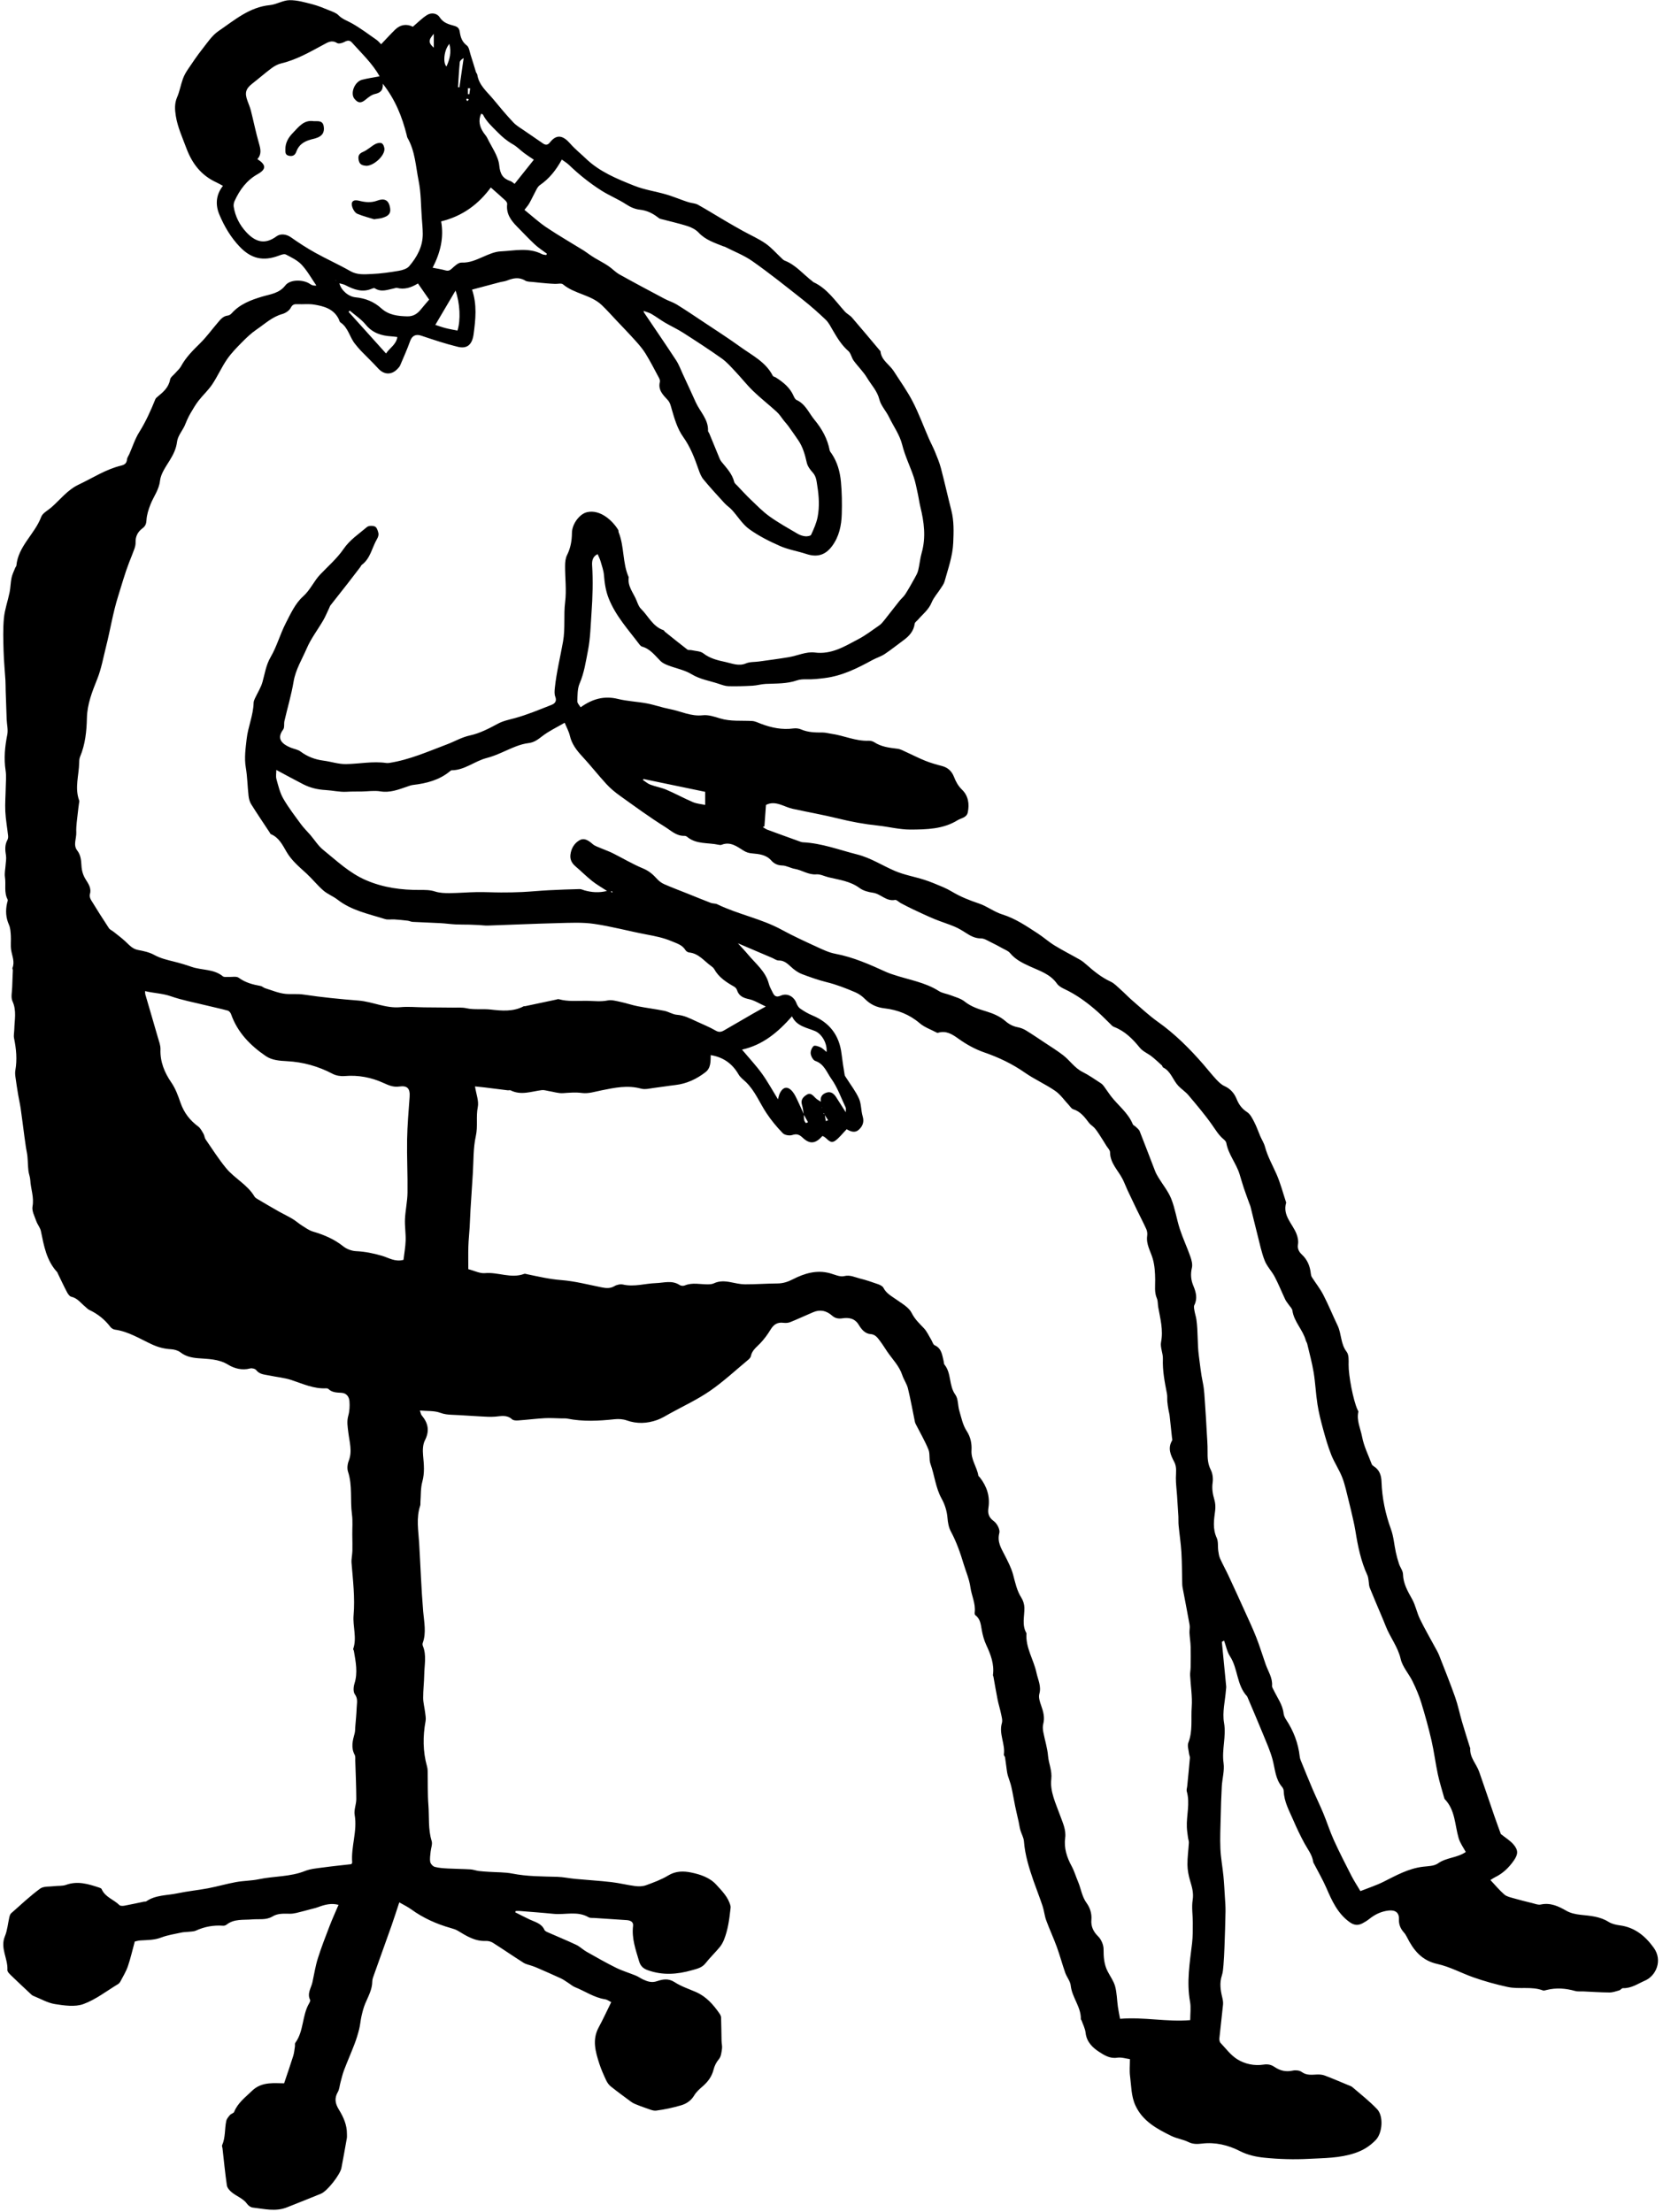 <?xml version="1.0" encoding="UTF-8"?>
<!DOCTYPE svg PUBLIC '-//W3C//DTD SVG 1.0//EN'
          'http://www.w3.org/TR/2001/REC-SVG-20010904/DTD/svg10.dtd'>
<svg height="1501.5" preserveAspectRatio="xMidYMid meet" version="1.0" viewBox="-2.2 -0.1 1128.7 1501.5" width="1128.7" xmlns="http://www.w3.org/2000/svg" xmlns:xlink="http://www.w3.org/1999/xlink" zoomAndPan="magnify"
><g id="change1_1"
  ><path d="m347.465,1298.059c3.305,1.654,6.577,3.377,9.922,4.942,3.738,1.749,8.015,2.625,9.933,7.03.329.756,1.469,1.273,2.342,1.66,6.405,2.835,12.899,5.475,19.228,8.467,2.483,1.174,4.511,3.274,6.923,4.638,6.635,3.753,13.264,7.539,20.091,10.919,4.318,2.138,9.009,3.512,13.483,5.35,1.669.686,3.157,1.801,4.798,2.569,3.039,1.424,5.914,2.431,9.577,1.186,3.784-1.287,7.721-2.054,11.88.662,4.397,2.872,9.572,4.566,14.446,6.688,7.008,3.051,11.804,8.507,16.023,14.59.552.796,1.069,1.81,1.101,2.741.186,5.288.196,10.581.32,15.872.042,1.785.548,3.612.295,5.339-.353,2.402-.597,5.249-2.022,6.96-1.908,2.29-3.044,4.578-3.757,7.405-1.13,4.482-3.788,8.07-7.309,11.114-2.137,1.848-4.368,3.833-5.783,6.215-2.145,3.612-5.351,5.666-9.003,6.732-5.458,1.594-11.078,2.805-16.712,3.544-2.265.297-4.785-.974-7.125-1.727-2.492-.802-4.923-1.801-7.351-2.787-.914-.371-1.811-.857-2.602-1.444-4.661-3.457-9.359-6.871-13.883-10.501-1.333-1.069-2.404-2.671-3.135-4.242-1.687-3.624-3.335-7.3-4.56-11.097-2.623-8.131-5.004-16.29-.46-24.664,2.983-5.499,5.584-11.205,8.516-17.143-1.022-.493-2.566-1.71-4.259-1.975-7.421-1.161-13.509-5.509-20.283-8.193-1.638-.649-3.026-1.92-4.545-2.88-1.683-1.064-3.298-2.284-5.092-3.115-5.428-2.514-10.924-4.881-16.403-7.282-1.039-.455-2.122-.814-3.191-1.198-1.921-.691-4.053-1.041-5.735-2.106-7-4.434-13.821-9.152-20.819-13.588-1.329-.842-3.185-1.29-4.766-1.22-7.339.324-13.115-3.354-19.003-6.914-1.394-.843-3.035-1.346-4.622-1.793-9.737-2.748-18.832-6.795-27.059-12.771-2.371-1.722-5.072-2.99-8.062-4.72-1.921,5.784-3.522,10.869-5.295,15.892-3.931,11.139-7.959,22.243-11.913,33.374-.499,1.406-1.106,2.885-1.117,4.334-.042,5.586-2.754,10.24-4.814,15.16-1.134,2.71-1.855,5.619-2.516,8.494-.663,2.883-.842,5.88-1.557,8.746-.845,3.39-1.871,6.756-3.115,10.02-2.287,5.997-4.881,11.877-7.164,17.875-1.051,2.762-1.688,5.685-2.475,8.545-.571,2.075-.664,4.409-1.702,6.203-2.493,4.31-1.89,7.874.685,12.062,3.036,4.938,5.507,10.349,5.442,16.448-.011.991.11,2.006-.059,2.969-1.185,6.729-2.397,13.453-3.669,20.166-.86,4.54-9.567,15.692-13.871,17.487-7.639,3.184-15.372,6.142-23.047,9.24-7.758,3.13-15.565,1.042-23.333.163-1.323-.15-2.888-1.254-3.686-2.381-2.733-3.858-7.244-5.212-10.636-8.071-1.394-1.175-2.938-2.922-3.18-4.587-1.219-8.399-2.029-16.857-2.988-25.294-.075-.663-.48-1.447-.251-1.96,2.351-5.282,1.653-11.057,2.825-16.508.318-1.478,1.514-2.853,2.555-4.062.74-.859,2.417-1.15,2.782-2.055,2.481-6.149,7.572-9.888,12.112-14.29,3.428-3.325,7.264-4.627,11.581-5.067,3.43-.35,6.924-.07,10.235-.07,2.227-6.647,4.305-12.599,6.188-18.612.64-2.044.809-4.24,1.148-6.373.131-.823-.175-1.894.244-2.466,5.868-7.993,4.522-18.497,9.388-26.826.409-.7.948-1.805.677-2.346-2.213-4.414.72-8.07,1.58-12.018,1.166-5.353,1.988-10.815,3.62-16.023,2.332-7.44,5.173-14.727,7.97-22.013,1.841-4.797,3.987-9.477,6.108-14.471-4.903-1.331-9.412-.129-13.908,1.561-1.677.63-3.454.999-5.192,1.46-3.163.839-6.317,1.715-9.502,2.462-1.435.336-2.935.568-4.403.554-4.009-.038-8.105-.384-11.693,1.79-4.462,2.705-9.289,1.647-14.036,2.062-5.811.508-12.097-.53-17.249,3.55-.599.474-1.552.788-2.308.733-6.416-.469-12.499.591-18.386,3.264-1.699.772-3.805.668-5.731.915-1.327.17-2.696.113-3.992.402-4.666,1.039-9.488,1.714-13.91,3.412-4.692,1.802-9.423,1.695-14.21,1.998-1.471.093-2.919.568-3.767.743-1.628,5.963-2.861,11.494-4.69,16.82-1.221,3.556-3.257,6.838-5.006,10.202-.375.722-.971,1.457-1.656,1.871-7.764,4.689-15.134,10.499-23.506,13.552-5.715,2.084-12.953,1.006-19.302.014-5.006-.781-9.699-3.581-14.524-5.503-.463-.185-.94-.428-1.299-.764-4.58-4.282-9.183-8.541-13.676-12.913-1.168-1.137-2.88-2.702-2.799-3.972.491-7.704-5.056-14.835-1.687-22.885,1.681-4.017,2.001-8.597,3.016-12.904.225-.953.544-2.097,1.223-2.697,6.462-5.703,12.751-11.66,19.678-16.744,2.361-1.732,6.381-1.252,9.656-1.675,2.636-.341,5.487.013,7.906-.867,7.864-2.862,15.153-.604,22.49,1.831.615.204,1.465.517,1.674,1.007,2.354,5.507,8.251,7.082,12.109,10.915.66.656,2.388.552,3.539.342,4.4-.804,8.764-1.8,13.145-2.709.489-.102,1.119.063,1.48-.188,6.389-4.451,14.076-3.949,21.204-5.468,6.856-1.461,13.883-2.106,20.775-3.419,6.371-1.214,12.625-3.051,19.004-4.213,5.085-.926,10.363-.858,15.409-1.923,10.387-2.192,21.235-1.55,31.349-5.589,3.805-1.52,8.136-1.834,12.268-2.402,6.435-.886,12.905-1.519,19.199-2.241.299-.536.618-.835.596-1.107-.883-10.837,3.6-21.363,1.677-32.341-.597-3.406,1.11-7.149,1.1-10.737-.022-8.676-.426-17.352-.698-26.027-.042-1.337.206-2.889-.375-3.967-2.656-4.926-1.422-9.719-.045-14.611.4-1.42.309-2.981.426-4.479.337-4.308.803-8.612.951-12.927.104-3.045,1.032-6.032-1.231-9.129-1.197-1.638-.977-4.993-.271-7.216,2.389-7.517.866-14.825-.384-22.195-.082-.485-.593-1.033-.466-1.399,2.653-7.593-.398-15.235.255-22.859,1.015-11.848-.418-23.631-1.381-35.426-.223-2.731.508-5.526.577-8.298.091-3.644-.036-7.293-.071-10.94-.044-4.643.386-9.35-.235-13.915-1.303-9.584.457-19.416-2.666-28.876-.719-2.178-.388-5.128.475-7.324,2.569-6.538.498-12.912-.264-19.268-.461-3.844-1.135-7.429-.042-11.346.881-3.159,1.074-6.659.802-9.945-.241-2.915-1.909-5.446-5.39-5.649-3.181-.185-6.372-.164-8.894-2.606-.32-.31-.937-.478-1.401-.452-8.45.476-15.894-3.04-23.638-5.608-4.858-1.611-10.106-2.026-15.151-3.107-3.132-.671-6.504-.632-8.833-3.671-.704-.918-2.884-1.426-4.112-1.096-5.433,1.458-10.738.005-14.917-2.55-6.631-4.054-13.703-3.8-20.765-4.427-4.254-.378-8.1-1.252-11.613-3.963-1.688-1.303-4.196-1.982-6.382-2.111-4.542-.267-8.566-1.268-12.847-3.234-8.208-3.767-16.008-8.817-25.271-10.075-1.118-.152-2.41-1.009-3.109-1.928-3.816-5.022-8.577-8.777-14.265-11.454-1.018-.479-1.814-1.43-2.713-2.161-3.029-2.463-5.298-5.88-9.552-6.81-1.166-.255-2.251-1.943-2.919-3.213-2.169-4.123-4.128-8.356-6.165-12.547-.147-.302-.209-.675-.425-.909-7.282-7.872-9.012-17.9-11.054-27.869-.485-2.366-2.32-4.423-3.132-6.761-1.136-3.275-3.128-6.909-2.558-9.982,1.162-6.26-1.209-11.908-1.516-17.853-.11-2.137-1.021-4.223-1.258-6.367-.36-3.254-.376-6.545-.682-9.807-.184-1.958-.669-3.886-.969-5.836-.378-2.454-.723-4.913-1.051-7.374-.856-6.425-1.641-12.86-2.562-19.276-.445-3.097-1.181-6.151-1.696-9.24-.677-4.063-1.32-8.133-1.865-12.215-.195-1.463-.295-3.01-.044-4.45,1.28-7.341.6-14.555-.885-21.79-.391-1.905.113-3.987.158-5.988.143-6.364,1.704-12.669-1.21-19.051-1.243-2.723-.281-6.483-.205-9.769.088-3.786.319-7.568.448-11.353.016-.483-.446-1.07-.293-1.449,1.721-4.254-.222-8.167-.868-12.246-.507-3.201-.007-6.549-.227-9.813-.167-2.478-.286-5.14-1.268-7.345-2.159-4.848-2.398-9.683-1.265-14.729.183-.815.656-1.856.342-2.447-2.561-4.825-1.012-10.113-1.785-15.134-.413-2.681.268-5.528.436-8.301.128-2.121.595-4.303.259-6.351-.607-3.69-.914-7.203.98-10.645.439-.798.547-1.919.446-2.851-.596-5.481-1.607-10.936-1.88-16.429-.271-5.44.198-10.915.28-16.375.058-3.807.481-7.687-.085-11.409-1.254-8.246-.489-16.246,1.132-24.357.664-3.323-.279-6.956-.417-10.452-.256-6.475-.466-12.952-.676-19.429-.075-2.318-.017-4.643-.157-6.957-.399-6.644-1.076-13.278-1.255-19.927-.201-7.456-.482-14.971.222-22.37.562-5.905,2.668-11.651,3.86-17.514.663-3.259.641-6.659,1.335-9.908.506-2.37,1.663-4.602,2.558-6.886.182-.464.667-.864.709-1.321,1.223-13.24,12.48-21.402,16.858-33.105.975-2.607,4.44-4.304,6.807-6.366,6.091-5.305,10.992-11.931,18.618-15.531,9.492-4.48,18.358-10.36,28.707-12.875,2.454-.596,3.832-1.519,4.073-4.174.113-1.243,1.021-2.411,1.555-3.618,2.223-5.022,3.903-10.382,6.786-14.99,4.444-7.103,7.821-14.623,10.921-22.334.288-.717,1.042-1.293,1.678-1.815,3.779-3.103,7.362-6.2,8.324-11.504.298-1.645,2.325-2.983,3.574-4.449,1.284-1.509,2.904-2.832,3.822-4.535,3.296-6.116,8.11-10.85,12.993-15.662,4.254-4.192,7.796-9.104,11.699-13.658,1.945-2.27,3.706-4.777,7.115-5.153.904-.1,1.92-.775,2.553-1.482,5.583-6.238,12.881-9.005,20.704-11.362,5.493-1.655,11.591-2.145,15.772-7.627,3.261-4.275,12.576-4.022,16.887-.847,1.071.789,2.459,1.148,4.162.957-3.271-4.744-6.088-9.91-9.966-14.091-2.823-3.043-6.933-5.004-10.717-6.972-1.14-.593-3.203.159-4.682.72-10.784,4.093-18.93,2.08-26.654-5.999-6.116-6.398-10.479-13.87-13.832-21.842-2.75-6.538-2.411-13.371,2.442-19.502-1.773-.944-3.058-1.713-4.41-2.335-10.337-4.753-16.525-12.73-20.49-23.418-2.663-7.177-5.881-14.117-7.094-21.722-.675-4.234-.963-8.424.879-12.67,1.714-3.95,2.443-8.316,3.892-12.397.799-2.251,2.005-4.415,3.345-6.405,3.173-4.714,6.356-9.443,9.873-13.899,3.408-4.318,6.595-9.249,11.009-12.248,10.783-7.327,20.878-16.232,34.85-17.593,4.518-.44,8.879-3.293,13.335-3.353,5.167-.07,10.423,1.471,15.521,2.781,3.988,1.025,7.83,2.675,11.665,4.223,2.124.857,4.537,1.657,6.048,3.226,2.564,2.663,5.838,3.667,8.867,5.362,5.891,3.295,11.332,7.405,16.888,11.28,1.3.907,2.317,2.221,3.164,3.054,3.421-3.58,6.375-6.833,9.506-9.906,3.659-3.591,7.928-4.025,12.042-2.002,3.358-2.827,6.237-5.809,9.645-7.95,3.004-1.888,6.85-1.18,8.582,1.561,2.326,3.682,6.031,4.755,9.565,5.696,2.615.696,3.667,1.717,4.039,4.156.546,3.588,1.492,6.795,4.789,9.253,1.551,1.157,1.847,4.087,2.556,6.264,1.276,3.917,2.419,7.878,3.659,11.807.198.628.806,1.158.902,1.782,1.116,7.275,6.729,11.617,10.985,16.81,4.351,5.307,8.766,10.581,13.47,15.571,2.145,2.276,5.015,3.887,7.62,5.708,4.11,2.873,8.303,5.628,12.401,8.517,1.853,1.307,3.354,1.212,4.767-.58,4.728-5.994,9.017-4.777,13.98.929,3.123,3.591,6.931,6.581,10.371,9.903,9.368,9.045,21.205,13.845,32.951,18.528,6.848,2.73,14.344,3.803,21.482,5.853,4.14,1.189,8.145,2.844,12.216,4.275,1.242.436,2.487.873,3.755,1.221,1.91.525,4.057.588,5.726,1.522,6.226,3.481,12.283,7.263,18.433,10.88,4.025,2.367,8.079,4.687,12.162,6.952,5.108,2.834,10.538,5.189,15.308,8.501,4.048,2.811,7.35,6.696,10.999,10.087.611.568,1.235,1.24,1.983,1.527,7.569,2.9,12.548,9.253,18.752,13.966.267.203.475.512.768.647,9.312,4.302,14.778,12.689,21.321,19.949,1.424,1.58,3.517,2.565,4.903,4.168,6.318,7.31,12.493,14.742,18.718,22.133.216.257.569.514.597.797.599,6.076,6.096,8.849,8.98,13.374,4.365,6.85,9.161,13.484,12.872,20.676,4.167,8.075,7.307,16.678,10.945,25.029,1.317,3.023,2.908,5.931,4.151,8.983,1.489,3.653,3.035,7.326,4.036,11.127,2.508,9.524,4.645,19.145,7.082,28.689,1.853,7.255,1.61,14.469,1.292,21.92-.395,9.277-3.501,17.663-5.878,26.33-.467,1.702-1.651,3.235-2.632,4.763-2.057,3.205-4.758,6.127-6.172,9.583-2.007,4.906-6.039,7.895-9.259,11.661-.758.887-2.079,1.685-2.21,2.651-.685,5.047-3.648,8.399-7.551,11.231-4.282,3.107-8.385,6.478-12.791,9.393-2.57,1.7-5.653,2.601-8.382,4.089-10.214,5.571-20.459,10.739-32.338,12.223-4.152.519-8.189.98-12.356.86-2.153-.062-4.459.02-6.459.716-6.962,2.421-14.163,2.072-21.33,2.408-2.956.139-5.874,1.058-8.831,1.219-5.431.297-10.882.474-16.315.334-2.268-.059-4.558-.921-6.759-1.654-6.139-2.044-12.545-2.971-18.341-6.489-4.747-2.882-10.58-3.947-15.868-5.982-1.848-.711-3.828-1.59-5.193-2.949-3.812-3.795-7.006-8.284-12.583-9.823-.594-.164-1.173-.715-1.562-1.234-7.583-10.1-16.253-19.452-21.026-31.464-2.035-5.121-2.796-10.366-3.228-15.799-.255-3.208-1.412-6.36-2.319-9.492-.46-1.59-1.264-3.08-1.974-4.76-3.183,1.439-3.935,4.36-3.745,7.398.68,10.829.362,21.638-.403,32.436-.61,8.618-.775,17.356-2.437,25.784-1.464,7.426-2.548,15.024-5.635,22.182-1.556,3.608-1.418,8.041-1.545,12.117-.042,1.354,1.478,2.757,2.225,4.036,7.971-5.691,15.967-7.974,25.337-5.661,6.401,1.58,13.125,1.802,19.629,3.03,5.215.985,10.267,2.832,15.481,3.824,7.459,1.419,14.388,5.135,22.45,4.226,3.762-.424,7.871.941,11.635,2.103,7.201,2.223,14.551,1.384,21.848,1.788,2.025.112,4.026,1.134,5.984,1.881,7.139,2.724,14.414,4.223,22.118,3.169,1.653-.226,3.58-.005,5.102.653,4.747,2.051,9.677,2.144,14.695,2.118,1.934-.01,3.866.576,5.806.842,8.547,1.172,16.569,5.123,25.424,4.75,1.261-.053,2.748.32,3.798,1.005,4.828,3.152,10.272,3.761,15.789,4.428,2.029.245,3.975,1.383,5.898,2.248,4.348,1.956,8.584,4.182,13.007,5.943,3.648,1.453,7.461,2.541,11.27,3.524,4.081,1.054,6.673,3.614,8.141,7.376,1.278,3.275,2.798,6.125,5.474,8.718,4.228,4.098,5.102,9.69,3.878,15.43-.765,3.587-4.475,3.767-6.913,5.28-9.806,6.083-21.02,6.294-31.964,6.343-7.45.033-14.891-1.959-22.368-2.743-8.975-.942-17.781-2.561-26.55-4.734-10.333-2.561-20.85-4.371-31.25-6.678-2.753-.611-5.349-1.903-8.046-2.792-3.241-1.068-6.501-1.557-9.869.227-.355,4.85-.711,9.709-1.067,14.568-.376.144-.752.288-1.127.432,1.066.622,2.069,1.415,3.209,1.838,7.037,2.613,14.102,5.149,21.164,7.693.93.335,1.887.776,2.848.821,12.773.6,24.621,5.164,36.836,8.25,9.269,2.342,17.048,7.522,25.594,11.181,6.404,2.742,13.459,3.929,20.139,6.074,4.228,1.358,8.328,3.134,12.429,4.857,2.152.904,4.252,1.982,6.256,3.181,5.773,3.453,11.919,5.89,18.309,8.029,5.465,1.829,10.269,5.683,15.756,7.382,8.972,2.778,16.466,7.962,24.136,12.94,3.904,2.534,7.401,5.709,11.363,8.135,5.619,3.441,11.524,6.413,17.248,9.686,1.539.88,2.951,2.034,4.282,3.219,5.076,4.52,10.287,8.761,16.553,11.667,2.465,1.143,4.485,3.325,6.573,5.185,2.862,2.55,5.505,5.351,8.405,7.854,5.65,4.876,11.128,10.023,17.193,14.33,11.52,8.181,21.363,18.045,30.587,28.617,2.938,3.367,5.68,6.913,8.719,10.184,1.687,1.816,3.577,3.731,5.773,4.723,4.147,1.876,6.707,4.932,8.329,8.952,1.477,3.659,3.607,6.502,7.07,8.75,2.162,1.403,3.537,4.276,4.813,6.725,1.594,3.059,2.691,6.374,4.064,9.552,1.049,2.428,2.555,4.718,3.229,7.237,1.76,6.584,5.111,12.432,7.819,18.589,2.668,6.067,4.331,12.576,6.433,18.892.053.159.154.347.113.485-2.565,8.677,4.265,14.186,6.994,21.093.88,2.227,1.436,4.938,1.031,7.231-.534,3.019.874,5.216,2.519,6.74,3.939,3.651,5.667,8.046,6.21,13.163.086.81.305,1.692.735,2.366,2.567,4.016,5.579,7.792,7.751,12.005,3.499,6.784,6.38,13.883,9.677,20.774,2.721,5.687,1.976,12.436,6.132,17.827,1.588,2.059,1.381,5.796,1.34,8.759-.098,7.171,3.042,23.981,6.064,30.597.208.456.62.98.532,1.385-1.3,5.993,1.511,11.461,2.572,17.055,1.204,6.346,4.229,12.351,6.524,18.48.214.571.803,1.098,1.348,1.432,3.988,2.451,5.154,6.245,5.304,10.625.381,11.096,2.638,21.772,6.443,32.241,1.789,4.923,2.14,10.359,3.264,15.537.584,2.692,1.317,5.365,2.195,7.976.786,2.338,2.603,4.558,2.667,6.866.179,6.472,3.208,11.602,6.208,17.002,2.321,4.177,3.195,9.134,5.294,13.463,3.195,6.59,6.901,12.933,10.373,19.39.916,1.704,1.926,3.381,2.627,5.174,3.695,9.45,7.49,18.869,10.873,28.432,1.924,5.439,3.055,11.154,4.675,16.707,1.671,5.729,3.502,11.411,5.266,17.112.099.319.346.636.325.941-.426,6.277,4.205,10.618,6.091,15.999,3.497,9.975,6.839,20.004,10.289,29.996,1.512,4.377,3.13,8.717,4.388,12.205,3.25,2.622,6.405,4.482,8.632,7.125,3.311,3.93,3.12,6.665.108,10.965-3.315,4.733-7.379,8.683-12.672,11.226-.883.424-1.686,1.017-3.146,1.912,3.277,3.475,6.117,6.944,9.459,9.834,1.639,1.418,4.162,1.919,6.365,2.557,4.151,1.201,8.351,2.239,12.551,3.263,1.899.463,3.982,1.36,5.748.978,6.631-1.435,11.981,1.117,17.49,4.267,2.772,1.585,6.229,2.33,9.46,2.679,6.605.713,13.151,1.093,19.064,4.788,2.192,1.37,5.003,2.052,7.617,2.391,10.184,1.322,17.265,7.181,23.041,15.124,6.337,8.715,1.568,19.144-5.825,22.363-4.844,2.11-9.325,5.356-15.022,5.152-.814-.029-1.598,1.245-2.514,1.51-2.188.632-4.448,1.442-6.675,1.429-5.951-.033-11.9-.462-17.85-.731-1.791-.081-3.679.19-5.357-.284-6.461-1.824-12.91-2.332-19.47-.671-.805.204-1.777.542-2.468.281-7.759-2.934-15.971-.603-23.992-2.355-7.975-1.742-15.74-3.883-23.371-6.591-8.119-2.881-15.878-7.164-24.199-8.99-10.843-2.379-16.341-9.513-20.808-18.442-.521-1.041-1.166-2.062-1.939-2.926-2.337-2.613-3.55-5.446-3.392-9.119.193-4.479-2.586-6.277-6.927-5.804-5.057.552-9.28,2.595-13.167,5.699-1.431,1.143-3.019,2.131-4.645,2.98-3.052,1.593-5.697,1.382-8.757-.826-8.163-5.89-11.966-14.466-15.779-23.235-2.365-5.44-5.376-10.598-8.092-15.886-.306-.596-.747-1.186-.836-1.82-.674-4.789-3.681-8.425-5.896-12.485-2.78-5.093-5.271-10.363-7.57-15.693-2.757-6.392-6.293-12.556-6.525-19.812-.03-.943-.473-2.052-1.09-2.769-4.651-5.395-4.765-12.266-6.494-18.67-1.602-5.932-4.168-11.619-6.501-17.336-3.438-8.426-7.044-16.782-10.581-25.167-.065-.154-.134-.319-.245-.438-7.121-7.634-6.075-18.742-11.567-27.151-1.993-3.051-2.673-6.958-4.008-10.627-1.006.601-1.514.782-1.501.914.955,10.031,1.96,20.057,2.925,30.087.078.812-.089,1.648-.151,2.472-.555,7.443-2.56,15.141-1.308,22.267,1.637,9.313-1.626,18.172-.31,27.349.735,5.131-.906,10.573-1.207,15.889-.394,6.97-.583,13.954-.748,20.935-.168,7.127-.51,14.271-.197,21.382.271,6.158,1.438,12.272,2.051,18.421.455,4.573.685,9.169.962,13.758.21,3.464.52,6.936.463,10.4-.135,8.192-.43,16.382-.724,24.57-.144,4.004-.351,8.009-.678,12.002-.19,2.323-.37,4.722-1.089,6.911-1.652,5.031-.935,9.9.266,14.838.382,1.574.693,3.264.538,4.852-.745,7.608-1.703,15.194-2.468,22.8-.106,1.055.087,2.51.747,3.211,3.655,3.887,6.992,8.407,11.405,11.158,5.19,3.235,11.581,4.577,17.778,3.618,3.018-.467,5.237.071,7.483,1.589,3.796,2.564,7.757,3.487,12.361,2.479,1.891-.414,4.548-.192,6.014.886,3.391,2.492,6.909,1.903,10.567,1.762,1.717-.066,3.573.095,5.161.696,5.274,1.996,10.459,4.229,15.668,6.394,1.081.449,2.295.797,3.151,1.536,5.658,4.884,11.605,9.512,16.727,14.916,4.457,4.702,3.62,16.178-.932,20.903-3.926,4.075-8.327,6.93-14.071,8.865-10.353,3.488-20.889,3.379-31.37,3.937-10.069.537-20.271.24-30.302-.788-5.579-.572-11.178-1.772-16.636-4.561-7.748-3.959-16.479-6.105-25.553-5.011-3.106.374-6.092.508-9.2-1.036-3.67-1.823-7.975-2.365-11.654-4.174-9.773-4.806-19.371-9.965-24.3-20.577-2.964-6.381-2.799-13.341-3.691-20.084-.466-3.521-.082-7.154-.082-11.456-2.647-.341-5.784-1.415-8.686-.968-4.876.751-8.711-1.696-12.108-3.885-4.514-2.908-8.611-6.809-9.281-13.025-.309-2.866-1.778-5.608-2.74-8.4-.106-.307-.5-.573-.493-.851.198-8.333-6.013-14.724-6.867-22.828-.314-2.984-2.687-5.696-3.729-8.669-2.039-5.818-3.622-11.799-5.73-17.589-2.211-6.072-4.965-11.946-7.186-18.015-1.137-3.107-1.412-6.522-2.455-9.673-1.882-5.684-4.113-11.251-6.081-16.908-3.065-8.813-5.853-17.678-6.574-27.095-.195-2.544-1.691-4.968-2.415-7.497-.54-1.884-.766-3.856-1.188-5.777-.775-3.529-1.645-7.038-2.374-10.575-.9-4.367-1.591-8.78-2.579-13.126-.581-2.557-1.595-5.013-2.348-7.534-.316-1.058-.51-2.16-.667-3.255-.439-3.071-.794-6.155-1.266-9.221-.098-.633-.885-1.26-.803-1.807,1.086-7.23-3.515-14.073-1.327-21.447.556-1.874-.149-4.205-.569-6.266-.658-3.233-1.691-6.39-2.34-9.625-1.045-5.214-1.904-10.465-2.853-15.698-.059-.324-.35-.648-.31-.941,1.027-7.439-1.541-14.012-4.586-20.582-1.443-3.114-2.368-6.552-2.985-9.943-.693-3.811-.902-7.654-4.429-10.218-.39-.283-.448-1.274-.375-1.904.693-5.951-2.109-11.285-2.883-16.823-.802-5.736-3.017-10.598-4.605-15.882-2.29-7.621-4.867-15.014-8.618-22.023-1.586-2.963-2.105-6.109-2.391-9.567-.36-4.367-1.782-8.961-3.924-12.8-4.15-7.438-4.785-15.86-7.604-23.645-1.091-3.013-.181-6.778-1.368-9.723-2.286-5.669-5.422-10.994-8.192-16.468-.375-.74-.816-1.489-.982-2.285-1.577-7.576-2.904-15.211-4.735-22.723-.768-3.149-2.828-5.961-3.854-9.073-2.063-6.259-6.694-10.789-10.265-16.034-1.59-2.336-3.049-4.769-4.754-7.016-1.686-2.221-3.159-4.575-6.593-4.829-3.84-.284-6.22-3.42-7.973-6.33-2.731-4.532-7.064-4.983-11.091-4.35-2.937.462-5.113-.216-6.845-1.736-3.962-3.476-8.13-4.455-12.942-2.419-5.204,2.203-10.323,4.612-15.562,6.726-1.395.563-3.131.658-4.647.468-4.039-.506-6.566,1.032-8.803,4.741-1.966,3.259-4.299,6.376-6.907,9.145-2.516,2.67-5.612,4.754-6.37,8.727-.168.882-.971,1.781-1.711,2.396-8.612,7.156-16.854,14.859-26.034,21.199-8.471,5.85-17.952,10.244-27.012,15.235-2.922,1.61-5.794,3.442-8.911,4.543-6.776,2.393-13.631,2.741-20.62.265-2.544-.901-5.56-1.076-8.275-.784-10.68,1.148-21.312,1.706-31.943-.403-1.287-.255-2.653-.129-3.982-.156-3.835-.076-7.683-.373-11.502-.156-5.969.339-11.913,1.096-17.879,1.52-1.407.1-3.311.079-4.208-.74-3.519-3.213-7.408-2.169-11.424-1.823-3.426.294-6.913-.005-10.366-.179-6.309-.318-12.609-.828-18.919-1.075-2.804-.109-5.315-.35-8.13-1.391-4.002-1.48-8.708-1.057-13.745-1.503.575,1.576.681,2.606,1.233,3.263,4.369,5.203,5.513,10.48,2.196,16.948-1.485,2.897-1.557,6.868-1.247,10.258.551,6.017,1.153,11.821-.524,17.872-1.209,4.36-.918,9.136-1.286,13.727-.067.833.096,1.732-.16,2.495-2.818,8.408-1.216,16.915-.708,25.412.927,15.507,1.44,31.046,2.748,46.518.607,7.178,2.229,14.222-.311,21.311-.207.578-.157,1.39.081,1.966,2.642,6.403,1.03,13.01.928,19.527-.082,5.273-.752,10.543-.718,15.811.022,3.279.928,6.546,1.325,9.831.236,1.953.65,4.005.305,5.889-1.886,10.317-1.875,20.531.959,30.686.264.947.434,1.95.454,2.931.165,7.829-.081,15.687.517,23.48.621,8.089-.278,16.304,2.208,24.292.67,2.153-.497,4.855-.716,7.314-.205,2.302-.663,4.691-.249,6.899.245,1.306,1.784,3.007,3.06,3.351,2.856.769,5.902.936,8.885,1.102,5.112.284,10.239.293,15.349.601,1.919.116,3.792.857,5.713,1.108,2.302.3,4.632.394,6.951.555,5.28.367,10.667.18,15.817,1.196,10.067,1.986,20.199,1.907,30.353,2.194,4.121.116,8.213,1.027,12.334,1.413,8.163.765,16.358,1.243,24.5,2.177,5.405.62,10.721,2.004,16.122,2.689,2.405.305,5.114.256,7.349-.555,5.19-1.884,10.477-3.832,15.162-6.68,5.093-3.097,10.41-3.003,15.534-1.954,6.216,1.273,12.656,3.442,16.997,8.237,3.828,4.227,8.167,8.463,9.651,14.392.19.76.039,1.626-.05,2.433-.773,6.981-1.713,13.94-4.337,20.514-.733,1.837-1.741,3.661-3.004,5.172-3.103,3.716-6.608,7.104-9.607,10.897-2.411,3.049-5.762,3.694-9.1,4.652-10.038,2.88-19.994,3.627-30.1-.03-3.243-1.174-4.913-2.928-5.846-6.102-2.304-7.841-5.117-15.531-4.071-23.976.341-2.751-1.9-3.715-4.284-3.886-7.314-.522-14.634-.963-21.95-1.457-1.337-.09-2.908.13-3.963-.489-7.594-4.453-15.852-1.517-23.757-2.317-7.805-.79-15.633-1.346-23.453-1.978-.76-.062-1.535.058-2.302.094-.096.281-.191.563-.287.844ZM225.758,190.288c.02-.096.04-.193.06-.289-.066.064-.132.128-.199.192l.972,1.365c.514.196,1.027.393,1.541.589,1.047,4.668,6.06,9.117,10.947,9.583,6.648.634,12.516,2.948,17.512,7.493,4.992,4.542,11.15,5.291,17.619,5.436,4.207.094,6.917-1.8,9.324-4.808,1.818-2.272,3.755-4.448,5.55-6.56-2.515-3.614-4.96-7.128-7.621-10.953-4.591,2.813-9.209,4.344-14.344,2.966-.433-.116-.975.176-1.467.273-4.495.886-8.976,2.977-13.51.015-.401-.262-1.291-.001-1.853.245-6.535,2.871-12.347.608-18.119-2.379-1.268-.656-2.768-.865-4.161-1.28-.483-.185-.965-.37-1.448-.555-.268-.444-.535-.889-.803-1.333Zm329.659,561.244c.066.146.107.315.21.428.045.05.216-.014.329-.026-.222-.088-.444-.176-.666-.264-.114-1.241-.227-2.483-.341-3.724-.701-3.443,1.057-5.518,4.076-6.397,2.796-.814,4.78.851,6.24,3.105,2.002,3.09,3.957,6.209,6.57,10.317,0-1.911.212-2.642-.032-3.157-3.144-6.616-5.596-13.743-9.799-19.613-3.039-4.245-4.827-10.065-10.838-12.078-1.483-.497-2.891-3.091-3.132-4.882-.226-1.685.699-4.064,1.961-5.207.748-.677,3.254.171,4.738.843,1.419.643,2.539,1.946,4.067,3.183.563-5.94-3.28-12.302-7.792-14.209-5.723-2.418-12.442-3.18-15.679-10.003-9.558,10.843-19.736,19.425-33.93,22.589,4.98,5.929,9.559,10.805,13.452,16.179,3.84,5.301,6.984,11.105,10.966,17.551.567-2.026.695-2.855,1.023-3.596,2.257-5.095,5.663-5.667,9.042-1.376,1.311,1.664,2.228,3.668,3.156,5.598,1.537,3.199,2.936,6.464,4.394,9.701-.023,2.119-.293,4.329,1.418,5.813.452-.204.904-.409,1.356-.613-.958-1.706-1.915-3.413-2.872-5.119-.399-2.243-.584-4.551-1.246-6.713-1.075-3.505,1.069-5.497,3.421-6.914,2.472-1.488,4.13.657,5.785,2.34,1.039,1.056,2.465,1.731,3.717,2.577.136,1.223.272,2.446.408,3.669Zm1.986,5.078c-.112-.353-.224-.707-.336-1.06-.116.09-.231.18-.347.271.266.231.533.463.799.694.261,1.494.523,2.987.784,4.481.518-.218,1.036-.436,1.555-.654-.818-1.244-1.637-2.487-2.455-3.731Zm-77.351-40.458l-.266-.069.384.132c-.13,4.177.201,8.636-3.55,11.538-6.045,4.675-12.797,7.859-20.525,8.731-4.625.522-9.218,1.328-13.841,1.869-3.126.366-6.518,1.354-9.379.567-9.133-2.511-17.868-.639-26.722,1.139-4.398.883-8.998,2.392-13.268,1.824-4.444-.591-8.574-.203-12.903.099-3.203.224-6.499-.909-9.756-1.423-1.561-.246-3.169-.809-4.683-.627-7.051.847-14.051,3.741-21.152.162-.531-.267-1.326.044-1.983-.036-5.244-.639-10.482-1.321-15.726-1.962-2.028-.248-4.065-.428-6.495-.68.804,5.221,2.715,9.903,1.89,14.039-1.307,6.552.152,13.038-1.327,19.656-1.853,8.291-1.489,17.079-2.059,25.654-.541,8.14-1.074,16.28-1.566,24.423-.24,3.975-.339,7.959-.575,11.935-.256,4.3-.744,8.59-.866,12.892-.153,5.362-.037,10.732-.037,15.477,4.219,1.081,7.839,3.009,11.247,2.688,8.956-.845,17.75,3.882,26.69.495.549-.208,1.317.104,1.969.24,7.662,1.597,15.22,3.363,23.136,3.975,9.24.714,18.359,3.115,27.497,4.947,3.057.613,5.788.851,8.693-.869,1.603-.95,4.002-1.449,5.789-1.042,7.571,1.728,14.872-.719,22.297-.971,5.416-.184,10.934-2.133,16.117,1.296.86.569,2.473.713,3.425.311,5.234-2.208,10.576-.696,15.867-.781,1.309-.021,2.747-.113,3.895-.658,3.704-1.761,7.441-1.562,11.306-.815,3.276.633,6.594,1.453,9.896,1.465,7.333.026,14.666-.544,22.001-.589,3.812-.023,7.027-1.085,10.44-2.83,7.846-4.012,16.139-6.555,25.163-4.104,3.197.868,6.741,2.658,9.622,1.956,4.109-1.001,7.23.763,10.684,1.608,4.185,1.024,8.287,2.432,12.354,3.872,1.359.481,3.06,1.29,3.643,2.437,1.951,3.845,5.494,5.635,8.752,7.965,3.788,2.709,8.516,5.289,10.426,9.125,2.13,4.277,5.166,7.074,8.233,10.281,2.122,2.219,3.409,5.24,5.05,7.915.775,1.263,1.205,3.225,2.305,3.715,4.824,2.148,5.075,6.631,6.109,10.77.199.797.098,1.813.562,2.379,4.841,5.907,2.859,14.187,7.378,20.42,2.036,2.809,1.629,7.301,2.702,10.918,1.376,4.638,2.355,9.669,4.923,13.605,2.797,4.285,3.618,8.735,3.347,13.282-.381,6.371,3.684,11.251,4.634,17.09.069.422.635.754.944,1.147,4.832,6.141,7.121,12.99,5.903,20.859-.572,3.693.218,6.456,3.688,8.972,2.159,1.566,4.331,5.72,3.731,7.979-1.594,6.003,1.159,10.253,3.576,14.985,2.185,4.276,4.476,8.628,5.726,13.217,1.483,5.448,2.531,10.915,5.651,15.806,1.208,1.894,1.97,4.388,2.035,6.635.17,5.852-1.885,11.851,1.432,17.449-.797,9.692,4.854,17.779,6.773,26.817,1.014,4.778,3.418,9.094,1.946,14.378-.646,2.321.325,5.325,1.207,7.788,1.491,4.163,2.603,8.188,1.431,12.666-.445,1.699-.281,3.671.049,5.436,1.01,5.4,2.778,10.716,3.222,16.149.432,5.279,2.862,9.989,2.204,15.759-.969,8.496,3.055,16.524,5.924,24.542,1.769,4.945,4.231,9.836,3.497,15.403-.914,6.935,1.129,13.143,4.396,19.184,1.787,3.305,2.838,7.001,4.324,10.476,2.053,4.802,2.558,10.059,5.864,14.604,2.133,2.932,3.608,6.951,3.211,11.347-.377,4.172,1.171,7.92,4.539,11.192,2.14,2.079,3.738,5.798,3.726,8.773-.023,5.301.331,10.297,2.767,15.039,1.73,3.366,4.092,6.553,5.068,10.122,1.212,4.432,1.231,9.182,1.87,13.78.375,2.695.953,5.361,1.487,8.299,16.286-1.374,31.774,2.275,47.619.888,0-4.455.601-8.56-.109-12.424-2.466-13.428-.181-26.589,1.375-39.836.538-4.581.469-9.245.485-13.872.018-5.163-.891-10.441-.085-15.458.772-4.81-.498-8.832-1.781-13.171-1.024-3.461-1.723-7.144-1.766-10.739-.06-4.967.684-9.941.962-14.919.063-1.134-.424-2.29-.574-3.446-.301-2.319-.679-4.64-.785-6.971-.369-8.144,2.29-16.291-.063-24.46-.302-1.047.186-2.319.299-3.488.622-6.412,1.279-12.821,1.821-19.24.079-.94-.489-1.917-.59-2.894-.256-2.487-1.28-5.319-.464-7.416,3.087-7.933,1.707-16.207,2.287-24.276.509-7.075-.726-14.27-1.083-21.417-.091-1.812.318-3.643.343-5.467.063-4.654.145-9.313.012-13.963-.089-3.12-.611-6.225-.79-9.346-.105-1.832.397-3.737.085-5.513-1.491-8.479-3.173-16.923-4.767-25.384-.154-.818-.213-1.662-.234-2.497-.18-7.141-.14-14.295-.568-21.42-.368-6.128-1.307-12.221-1.901-18.338-.193-1.989-.034-4.009-.146-6.008-.266-4.759-.585-9.515-.907-14.27-.27-3.975-.825-7.95-.792-11.921.031-3.668.742-7.27-1.11-10.796-2.412-4.591-4.612-9.304-1.438-14.533.283-.466-.023-1.305-.093-1.967-.521-4.944-1.021-9.89-1.596-14.828-.171-1.466-.599-2.899-.839-4.359-.287-1.748-.57-3.502-.724-5.265-.157-1.804.08-3.668-.265-5.426-1.53-7.799-3.054-15.548-2.747-23.604.144-3.772-1.937-7.786-1.244-11.347,1.606-8.242-.536-15.92-1.931-23.773-.351-1.975-.149-4.151-.913-5.929-1.794-4.177-1.1-8.396-1.147-12.681-.051-4.746-.332-9.661-1.635-14.179-1.489-5.164-4.625-9.835-3.788-15.61.208-1.437.026-3.134-.566-4.447-2.039-4.521-4.363-8.914-6.533-13.378-2.102-4.325-4.176-8.664-6.207-13.023-1.182-2.537-2.125-5.19-3.4-7.676-3.057-5.96-8.451-10.772-8.509-18.229-.011-1.425-1.544-2.85-2.412-4.252-1.655-2.672-3.301-5.351-5.021-7.98-.967-1.478-1.975-2.954-3.15-4.263-1.109-1.235-2.676-2.089-3.667-3.395-2.952-3.89-5.803-7.751-10.818-9.315-1.127-.351-1.934-1.778-2.849-2.748-3.079-3.262-5.696-7.183-9.304-9.672-6.572-4.534-14.022-7.8-20.568-12.366-8.607-6.003-17.798-10.377-27.699-13.795-6.13-2.116-12.052-5.427-17.338-9.218-4.444-3.187-8.461-5.735-14.048-4.023-.267.082-.66-.101-.945-.254-3.823-2.039-8.137-3.513-11.353-6.266-6.961-5.96-15.011-9.073-23.802-10.104-5.419-.635-9.659-2.59-13.416-6.402-1.819-1.846-4.098-3.474-6.473-4.493-6.365-2.73-12.807-5.252-19.593-6.919-5.616-1.379-11.102-3.37-16.531-5.395-2.235-.833-4.347-2.253-6.202-3.784-2.918-2.409-5.222-5.561-9.664-5.494-1.521.023-3.064-1.174-4.592-1.825-7.625-3.248-15.248-6.499-23.119-9.854,2.55,2.821,4.837,5.184,6.935,7.705,5.193,6.241,11.905,11.389,14.067,19.831.53,2.068,1.701,3.978,2.63,5.935,1.158,2.439,2.472,3.375,5.5,2.049,4.37-1.915,8.837.604,10.502,4.921.549,1.423,1.401,3.014,2.591,3.846,2.574,1.799,5.336,3.445,8.233,4.644,11.726,4.853,18.349,13.449,19.871,26.053.579,4.791,1.34,9.562,2.115,14.327.123.759.726,1.454,1.159,2.145,2.905,4.631,6.352,9.017,8.565,13.957,1.634,3.649,1.336,8.115,2.505,12.036,1.133,3.797.046,6.679-2.575,9.067-2.721,2.48-5.603,1.273-8.341-.324-.242-.141-.638-.019.107-.019-2.9,2.985-5.014,5.814-7.739,7.808-3.961,2.899-5.76-2.545-8.82-3.134-4.624,5.286-8.526,5.698-13.332,1.141-2.171-2.058-3.942-2.86-7.045-1.84-1.876.617-5.154.116-6.441-1.206-4.054-4.164-7.815-8.72-11.041-13.557-4.681-7.019-7.753-15.097-13.96-21.125-1.746-1.696-3.873-3.206-5.047-5.248-4.29-7.469-10.578-11.781-19.01-13.117ZM318.175,196.513c3.511,10.216,2.399,20.263,1.079,30.191-.987,7.423-4.608,10.134-10.778,8.623-8.386-2.055-16.618-4.799-24.809-7.566-3.618-1.222-6.187-.01-7.503,3.665-2.011,5.616-4.451,11.08-6.796,16.571-.381.892-1.155,1.644-1.839,2.374-3.971,4.233-9.112,3.985-12.972-.259-3.814-4.193-7.952-8.089-11.891-12.171-1.38-1.43-2.608-3.009-3.871-4.548-3.756-4.578-4.6-11.136-9.983-14.648-.597-.39-.727-1.479-1.1-2.231-3.462-6.98-10.074-8.788-16.886-9.86-3.58-.563-7.314-.087-10.971-.256-2.146-.099-3.496.061-4.726,2.455-.986,1.918-3.538,3.615-5.725,4.222-6.845,1.901-11.842,6.692-17.433,10.496-3.645,2.48-6.912,5.603-10.022,8.76-3.594,3.648-7.244,7.367-10.117,11.569-3.696,5.405-6.365,11.51-10.01,16.956-2.675,3.997-6.342,7.316-9.311,11.136-2.022,2.601-3.651,5.516-5.361,8.348-.909,1.506-1.655,3.116-2.402,4.712-.623,1.33-1.071,2.743-1.717,4.061-1.733,3.534-4.591,6.905-5.043,10.582-.606,4.926-2.566,8.781-5.049,12.821-2.674,4.349-6.009,8.989-6.543,13.783-.686,6.161-4.376,10.7-6.431,15.98-1.417,3.64-2.536,7.071-2.753,10.843-.134,2.328-.718,3.972-2.77,5.479-3.055,2.245-4.771,5.459-4.615,9.511.056,1.454-.32,2.994-.808,4.386-1.083,3.089-2.379,6.103-3.557,9.16-2.936,7.614-5.115,15.473-7.548,23.229-3.508,11.184-5.256,22.645-8.11,33.899-1.878,7.406-3.192,15.056-6.009,22.096-3.45,8.621-6.803,17.041-7.01,26.512-.196,8.932-1.112,17.814-4.622,26.215-.5,1.197-.592,2.625-.615,3.951-.146,8.605-3.185,17.215.014,25.83.203.548-.073,1.281-.152,1.925-.241,1.951-.545,3.896-.732,5.852-.442,4.607-1.298,9.238-1.102,13.822.174,4.092-2.239,8.573.601,12.217,2.494,3.199,2.717,6.875,2.911,10.348.198,3.534,1.108,6.535,2.901,9.395,1.954,3.116,4.033,6.076,2.794,10.164-.336,1.11.207,2.768.871,3.853,3.917,6.401,7.934,12.744,12.062,19.011.69,1.047,2.112,1.598,3.154,2.431,2.589,2.068,5.246,4.065,7.703,6.281,2.702,2.438,4.899,5.349,8.896,6.104,3.72.703,7.629,1.507,10.882,3.303,4.325,2.388,8.896,3.45,13.553,4.601,4.011.992,7.989,2.178,11.89,3.542,7.004,2.448,15.072,1.323,21.312,6.463.828.682,2.536.317,3.839.397,2.324.143,5.28-.606,6.855.546,4.526,3.311,9.543,4.636,14.845,5.583,1.095.196,2.024,1.197,3.12,1.534,4.566,1.406,9.101,3.366,13.776,3.835,4.042.405,8.115-.164,12.347.474,12.351,1.861,24.816,3.082,37.275,4.071,9.613.763,18.517,5.444,28.447,4.494,5.269-.504,10.638.055,15.962.109,6.625.067,13.251.084,19.876.174,2.944.04,5.981-.221,8.811.403,5.526,1.218,11.108.293,16.692.928,7.316.832,15.156,1.57,22.253-2.223.267-.143.672-0.0.997-.069,6.976-1.473,13.948-2.959,20.923-4.437.646-.137,1.368-.481,1.939-.32,6.369,1.808,12.843.993,19.306,1.112,4.629.085,9.136.698,13.828-.25,2.765-.558,5.911.384,8.813.993,3.897.818,7.687,2.161,11.592,2.928,6.025,1.182,12.138,1.92,18.154,3.141,2.91.591,5.641,2.46,8.53,2.669,4.721.34,8.667,2.377,12.75,4.282,4.531,2.115,9.217,3.964,13.528,6.46,2.186,1.266,3.785.927,5.55-.081,6.545-3.739,13.034-7.575,19.563-11.341,2.775-1.6,5.599-3.117,8.887-4.942-4.431-2.01-7.769-4.21-11.412-4.991-3.993-.856-6.898-2.163-8.174-6.251-.271-.869-1.095-1.768-1.906-2.232-5.297-3.031-10.379-6.248-13.456-11.819-.469-.849-1.298-1.573-2.107-2.147-4.795-3.397-8.46-8.612-15.004-9.244-.875-.085-1.987-.814-2.448-1.573-2.199-3.622-5.925-4.584-9.481-6.094-5.452-2.316-11.122-3.44-16.9-4.523-11.944-2.239-23.721-5.494-35.726-7.233-8.033-1.164-16.347-.701-24.524-.501-15.858.389-31.707,1.128-47.562,1.66-1.997.067-4.005-.256-6.009-.361-2.16-.114-4.322-.216-6.484-.265-3.165-.073-6.336.004-9.495-.164-3.346-.177-6.675-.66-10.021-.842-6.322-.344-12.653-.533-18.975-.874-1.149-.062-2.26-.671-3.414-.809-2.958-.354-5.927-.642-8.899-.847-2.168-.15-4.503.365-6.497-.263-11.081-3.49-22.661-5.767-32.181-13.182-2.995-2.332-6.761-3.716-9.607-6.187-4.058-3.524-7.436-7.821-11.393-11.475-4.928-4.552-10.033-8.662-13.58-14.734-2.615-4.478-5.123-9.771-10.626-12.034-.391-.161-.603-.78-.879-1.198-4.204-6.377-8.499-12.697-12.541-19.175-1.025-1.643-1.547-3.756-1.768-5.714-.718-6.381-.79-12.858-1.865-19.17-1.119-6.569-.13-13.046.578-19.385.92-8.228,4.508-16.065,4.728-24.53.025-.97.426-1.977.842-2.881,1.74-3.786,4.1-7.385,5.206-11.34,1.595-5.706,2.35-11.421,5.518-16.849,4.173-7.15,6.384-15.416,10.168-22.83,3.305-6.475,6.565-13.617,11.792-18.283,5.022-4.482,7.341-10.431,11.739-15.019,5.388-5.621,11.403-10.847,15.753-17.199,4.319-6.305,10.4-10.23,15.924-14.93,1.158-.985,3.999-1.032,5.461-.302,1.256.627,1.98,2.914,2.316,4.591.236,1.178-.309,2.722-.963,3.832-3.434,5.827-4.389,13.116-10.278,17.51-.507.378-.74,1.109-1.147,1.64-2.825,3.691-5.639,7.391-8.5,11.054-3.87,4.955-7.79,9.872-11.657,14.83-.4.513-.578,1.197-.865,1.798-1.335,2.79-2.496,5.682-4.043,8.349-3.711,6.4-8.333,12.381-11.228,19.116-3.172,7.378-7.525,14.277-8.906,22.517-1.507,8.992-4.145,17.792-6.201,26.696-.443,1.921.162,4.423-.863,5.81-4.109,5.56-2.083,9.397,5.272,12.381,2.161.877,4.69,1.214,6.484,2.556,4.702,3.517,9.857,5.461,15.629,6.212,5.123.667,10.218,2.437,15.299,2.342,9.094-.17,18.144-2.07,27.3-.751.655.094,1.351.043,2.01-.057,13.759-2.097,26.413-7.789,39.27-12.626,5.193-1.953,9.875-4.801,15.584-6.038,6.534-1.416,12.798-4.669,18.765-7.891,3.797-2.05,7.678-2.749,11.677-3.849,8.468-2.33,16.641-5.774,24.843-8.997,2.233-.877,3.759-2.512,2.53-5.581-.701-1.751-.495-3.986-.287-5.959,1.119-10.612,3.717-21.017,5.57-31.482,1.602-9.049.294-17.882,1.419-26.785,1.016-8.044-.09-16.343-.036-24.528.016-2.459.245-5.181,1.313-7.314,2.398-4.79,3.285-9.694,3.329-14.998.053-6.337,5.31-13.037,10.302-14.167,9.144-2.07,17.584,6.138,21.163,12.134.234.392.039,1.02.22,1.467,3.982,9.813,2.523,20.845,6.858,30.575-.922,6.184,3.259,10.666,5.331,15.843.781,1.951,1.531,4.157,2.965,5.562,5.021,4.917,7.978,12.039,15.304,14.534.412.14.625.785,1.011,1.095,5.046,4.05,10.072,8.127,15.205,12.064.669.513,1.929.194,2.88.414,2.7.626,5.961.593,7.953,2.155,4.578,3.593,10.034,4.796,15.257,5.93,4.308.935,8.82,2.965,13.679.885,2.64-1.131,5.869-.864,8.826-1.28,6.724-.947,13.466-1.798,20.16-2.93,5.919-1.001,11.987-3.911,17.627-3.18,11.503,1.491,20.221-4.138,29.375-8.906,5.123-2.668,9.777-6.257,14.548-9.566,1.301-.902,2.356-2.22,3.36-3.478,3.438-4.308,6.776-8.696,10.211-13.006,1.276-1.601,2.94-2.927,4.032-4.631,2.244-3.501,4.269-7.147,6.29-10.787.945-1.703,1.975-3.454,2.43-5.315.967-3.96,1.289-8.09,2.401-12.002,2.992-10.527,1.639-20.838-.899-31.172-.713-2.903-1.077-5.89-1.723-8.812-.86-3.883-1.558-7.834-2.828-11.586-2.453-7.245-5.9-14.212-7.733-21.593-1.751-7.051-5.957-12.656-8.973-18.941-1.978-4.123-5.501-7.73-6.57-12.008-1.455-5.822-5.456-9.805-8.299-14.569-2.525-4.231-6.219-7.748-9.148-11.762-1.448-1.985-1.832-4.956-3.574-6.478-4.502-3.936-7.493-8.829-10.429-13.863-1.507-2.583-2.874-5.427-4.981-7.446-5.071-4.861-10.374-9.518-15.886-13.875-11.107-8.777-22.182-17.631-33.741-25.786-5.757-4.062-12.553-6.653-18.885-9.897-.291-.149-.661-.134-.969-.258-5.947-2.412-12.089-4.301-16.734-9.289-1.927-2.07-4.842-3.576-7.59-4.453-6.044-1.929-12.272-3.279-18.412-4.915-.619-.165-1.186-.623-1.71-1.031-3.6-2.804-7.565-4.664-12.165-5.183-3.472-.392-6.388-1.705-9.501-3.736-5.233-3.414-11.111-5.757-16.534-9.189-8.075-5.112-15.302-10.937-22.119-17.478-1.378-1.322-3.073-2.315-4.837-3.618-3.934,7.175-8.551,12.984-14.871,17.321-.925.635-1.656,1.697-2.203,2.709-1.718,3.179-3.219,6.477-4.98,9.631-.869,1.556-2.125,2.897-3.32,4.488,5.113,4.114,9.774,8.433,14.987,11.929,8.185,5.488,16.75,10.409,25.136,15.599,1.408.872,2.714,1.908,4.087,2.838,1.225.829,2.454,1.658,3.726,2.413,2.982,1.771,6.084,3.358,8.962,5.282,2.633,1.76,4.836,4.221,7.575,5.752,10.189,5.692,20.503,11.163,30.812,16.637,2.638,1.401,5.598,2.242,8.121,3.806,6.174,3.827,12.202,7.892,18.248,11.924,8.308,5.541,16.736,10.92,24.819,16.774,7.992,5.788,17.27,10.228,22.079,19.661.308.603,1.445.748,2.139,1.195,4.965,3.198,9.494,6.804,11.956,12.436.455,1.042,1.1,2.371,2.012,2.782,6.097,2.747,8.334,8.813,12.208,13.507,5.091,6.168,8.798,12.818,10.3,20.689.147.769.788,1.46,1.257,2.148,3.938,5.777,5.74,12.377,6.376,19.142.684,7.276.785,14.644.573,21.956-.225,7.761-1.77,15.295-6.578,21.765-4.599,6.188-10.181,7.774-17.536,5.341-5.873-1.942-12.135-2.905-17.753-5.375-7.28-3.201-14.539-6.849-20.954-11.484-4.602-3.325-7.748-8.639-11.665-12.956-1.559-1.718-3.588-3.01-5.157-4.721-4.835-5.278-9.681-10.558-14.242-16.07-1.548-1.871-2.497-4.353-3.312-6.697-2.695-7.749-5.507-15.234-10.432-22.127-3.854-5.394-5.909-12.277-7.771-18.783-.697-2.433-1.068-4.515-2.87-6.453-3.145-3.382-6.586-6.759-5.173-12.231.249-.965-.439-2.306-.982-3.319-2.835-5.295-5.583-10.65-8.724-15.761-1.906-3.101-4.327-5.928-6.772-8.647-4.448-4.948-9.08-9.732-13.648-14.571-3.074-3.256-6.048-6.618-9.282-9.707-7.452-7.118-18.543-7.558-26.387-14.139-1.102-.925-3.557-.218-5.384-.303-1.815-.085-3.632-.176-5.442-.335-3.139-.275-6.277-.566-9.406-.926-1.815-.209-3.916-.067-5.36-.949-4.259-2.6-8.251-1.682-12.428-.033-1.538.608-3.268.713-4.886,1.139-6.122,1.608-12.234,3.254-18.802,5.006Zm-132.835,326.072c0,2.175-.439,4.336.088,6.228,1.252,4.495,2.341,9.219,4.629,13.2,3.535,6.15,7.928,11.821,12.134,17.566,1.861,2.542,4.183,4.742,6.242,7.143,2.895,3.375,5.298,7.342,8.694,10.086,9.243,7.47,17.81,15.764,29.104,20.627,11.811,5.085,23.969,6.677,36.54,6.616,3.503-.017,6.845-.075,10.312,1.052,3.079,1,6.542,1.122,9.832,1.101,6.154-.041,12.304-.598,18.46-.694,5.492-.086,10.99.229,16.485.238,4.8.007,9.606-.049,14.4-.289,5.999-.299,11.984-.899,17.982-1.213,6.98-.366,13.968-.611,20.956-.786,1.117-.028,2.25.592,3.377.904,4.957,1.369,9.913,1.715,15.208.354-3.649-2.405-7.063-4.322-10.085-6.73-3.916-3.121-7.463-6.701-11.28-9.952-2.483-2.115-3.843-4.63-3.461-7.886.498-4.248,2.639-7.871,6.209-9.863,3.327-1.856,6.273.363,8.958,2.689,1.449,1.256,3.487,1.861,5.305,2.655,2.711,1.184,5.541,2.12,8.182,3.438,6.872,3.428,13.493,7.432,20.565,10.357,3.954,1.636,6.775,4.024,9.477,7.058,1.351,1.517,3.141,2.854,4.998,3.672,5.267,2.32,10.672,4.325,16.018,6.466,5.184,2.075,10.341,4.219,15.557,6.212,1.376.526,3.07.301,4.369.933,14.151,6.88,29.876,9.728,43.772,17.317,7.745,4.23,15.799,7.912,23.821,11.608,4.065,1.873,8.246,3.879,12.587,4.693,12.312,2.309,23.541,7.381,34.797,12.498,1.489.677,3.069,1.163,4.623,1.687,10.373,3.493,21.405,5.091,30.898,11.153,2.273,1.452,5.252,1.76,7.835,2.775,3.246,1.276,6.886,2.153,9.517,4.253,4.49,3.583,9.524,5.182,14.863,6.781,4.526,1.355,9.239,3.399,12.742,6.439,2.734,2.372,5.31,3.666,8.65,4.314,1.855.36,3.738,1.09,5.351,2.075,4.265,2.604,8.405,5.413,12.564,8.186,4.282,2.855,8.685,5.561,12.749,8.702,4.592,3.55,7.78,8.669,13.231,11.385,4.308,2.146,8.267,5.004,12.335,7.616.817.524,1.53,1.293,2.115,2.079,1.578,2.125,2.992,4.374,4.595,6.479,4.942,6.49,11.821,11.47,15.029,19.333.273.67,1.297,1.003,1.877,1.586.987.991,2.296,1.9,2.78,3.117,3.567,8.961,6.938,18,10.434,26.99.596,1.534,1.41,3.001,2.267,4.412,2.937,4.837,6.669,9.345,8.731,14.522,2.614,6.564,3.623,13.749,5.823,20.503,2.049,6.289,4.902,12.311,7.093,18.559.854,2.435,1.65,5.351,1.089,7.72-1.028,4.343-.679,8.24.994,12.254,1.77,4.248,2.943,8.543.652,13.108-.513,1.022-.11,2.592.106,3.871.333,1.972,1.011,3.889,1.294,5.865,1.178,8.223.562,16.539,1.696,24.848.819,6.002,1.387,12.02,2.667,18.004,1.028,4.805,1.149,9.815,1.519,14.746.46,6.137.785,12.284,1.127,18.429.25,4.489.644,8.984.583,13.471-.06,4.373.082,8.474,2.178,12.589,1.267,2.488,1.658,5.858,1.253,8.659-.593,4.105.052,7.781,1.192,11.638.685,2.315.831,4.962.515,7.368-.82,6.254-1.79,12.32,1.062,18.485,1.174,2.539.645,5.839,1.046,8.771.243,1.78.52,3.637,1.243,5.253,1.772,3.956,3.894,7.754,5.729,11.684,3.67,7.858,7.273,15.747,10.845,23.65,2.725,6.03,5.561,12.022,7.98,18.176,2.372,6.036,4.242,12.268,6.402,18.389,1.692,4.792,4.768,9.149,4.312,14.611-.074.884.653,1.857,1.078,2.757,2.463,5.216,6.102,9.911,6.767,15.929.158,1.426.868,2.904,1.674,4.127,5.049,7.667,8.255,15.987,9.278,25.131.091.817.291,1.65.601,2.41,2.681,6.585,5.334,13.183,8.126,19.722,2.356,5.519,5.008,10.913,7.305,16.455,2.495,6.018,4.456,12.269,7.146,18.193,3.7,8.147,7.79,16.121,11.868,24.089,1.781,3.481,3.948,6.765,6.13,10.461,5.757-2.292,10.863-3.927,15.601-6.298,8.638-4.322,17.03-9.09,26.882-10.254,3.461-.409,7.541-.397,10.147-2.252,5.745-4.089,12.984-3.675,18.883-7.75-1.553-2.932-3.829-5.962-4.828-9.366-2.649-9.02-2.274-19.069-9.421-26.497-.218-.226-.317-.593-.405-.913-1.459-5.312-3.152-10.575-4.299-15.955-1.634-7.666-2.581-15.484-4.344-23.117-1.99-8.616-4.35-17.162-6.954-25.614-1.517-4.923-3.581-9.723-5.846-14.359-2.531-5.181-6.855-9.821-8.087-15.224-1.886-8.27-7.156-14.631-10.102-22.195-.971-2.492-2.014-4.957-3.051-7.423-2.623-6.242-5.335-12.449-7.841-18.739-.602-1.512-.51-3.293-.791-4.942-.195-1.145-.28-2.367-.755-3.397-4.443-9.624-6.522-19.873-8.178-30.247-.42-2.632-.989-5.243-1.576-7.845-.954-4.226-1.916-8.452-2.992-12.648-1.352-5.274-2.408-10.678-4.358-15.73-2.042-5.29-5.35-10.088-7.449-15.362-2.278-5.723-3.969-11.701-5.6-17.654-1.5-5.478-2.89-11.022-3.769-16.624-1.13-7.204-1.415-14.542-2.599-21.734-1.075-6.528-2.851-12.941-4.361-19.394-.185-.788-.746-1.483-.959-2.269-1.968-7.238-7.998-12.638-9.108-20.315-.217-1.498-1.741-2.808-2.668-4.201-.734-1.102-1.632-2.126-2.189-3.31-2.407-5.114-4.507-10.384-7.129-15.382-2.002-3.816-5.257-7.059-6.81-11.007-2.175-5.527-3.347-11.457-4.835-17.244-1.664-6.471-3.195-12.976-4.805-19.461-.161-.646-.48-1.252-.707-1.883-1.288-3.572-2.632-7.126-3.838-10.727-1.053-3.142-1.925-6.345-2.917-9.508-2.289-7.295-7.578-13.314-8.945-21.024-.155-.876-.939-1.791-1.675-2.386-3.419-2.766-5.551-6.46-8.044-9.995-4.937-7-10.519-13.559-16.045-20.123-1.999-2.375-4.765-4.09-6.892-6.375-3.669-3.94-4.971-9.856-10.331-12.438-.358-.172-.358-.982-.705-1.298-2.29-2.09-4.542-4.239-6.978-6.151-2.614-2.051-6.005-3.386-8.019-5.874-4.913-6.069-10.213-11.385-17.671-14.219-1.029-.391-1.83-1.44-2.676-2.248-2.733-2.612-5.348-5.354-8.169-7.866-6.995-6.228-14.485-11.736-23.037-15.722-1.755-.818-3.647-1.982-4.719-3.515-4.517-6.462-11.786-8.656-18.323-11.654-5.119-2.348-9.866-4.655-13.517-9.081-1.186-1.437-3.251-2.184-4.976-3.135-2.741-1.512-5.497-3.007-8.318-4.361-2.05-.984-4.218-2.437-6.328-2.429-3.996.016-7.066-1.632-10.205-3.661-2.504-1.618-5.089-3.195-7.823-4.352-4.445-1.88-9.099-3.262-13.559-5.111-4.9-2.031-9.699-4.31-14.503-6.564-2.867-1.345-5.673-2.822-8.478-4.294-1.332-.699-2.764-2.369-3.865-2.152-5.974,1.179-9.66-4.141-14.965-4.875-3.144-.436-6.61-1.365-9.094-3.203-6.368-4.711-13.857-5.555-21.125-7.315-2.743-.664-5.53-2.19-8.182-1.966-5.426.458-9.648-2.845-14.601-3.702-2.917-.505-5.712-2.248-8.589-2.317-3.22-.077-5.544-1.266-7.456-3.425-3.462-3.911-8.321-4.366-12.838-4.769-2.45-.218-4.077-.72-6.137-2.015-4.387-2.758-8.866-6.212-14.725-3.835-.569.231-1.343.138-1.978-.003-7.221-1.614-15.233-.133-21.517-5.485-.468-.398-1.264-.597-1.901-.582-5.292.124-8.999-3.603-12.916-6.044-10.591-6.599-20.675-14.023-30.836-21.293-3.23-2.311-6.349-4.909-9.029-7.827-5.635-6.136-10.783-12.721-16.445-18.83-3.809-4.11-7.034-8.314-8.341-13.932-.703-3.019-2.29-5.832-3.527-8.858-5.355,3.122-10.569,5.559-15.033,8.977-2.961,2.267-5.562,4.379-9.427,4.832-2.917.342-5.84,1.196-8.595,2.254-6.642,2.551-12.992,6.114-19.82,7.861-8.233,2.106-14.958,8.27-23.824,8.353-.43.004-.892.446-1.277.76-7.265,5.94-15.891,8.137-24.963,9.193-1.456.17-2.874.756-4.28,1.236-5.79,1.979-11.411,4.184-17.879,3.12-4.057-.667-8.335.02-12.515.089-3.463.057-6.933-.025-10.386.178-4.801.282-9.465-.902-14.158-1.156-5.497-.298-10.518-1.489-15.299-3.931-5.903-3.015-11.707-6.222-18.274-9.731Zm-89.086,150.113c.071,1.168.012,1.672.143,2.121,2.83,9.734,5.716,19.452,8.508,29.196.778,2.714,1.911,5.527,1.811,8.256-.308,8.424,2.785,15.837,7.286,22.363,3.021,4.382,4.679,9.174,6.318,13.874,2.381,6.826,6.345,11.902,11.995,16.107,1.581,1.177,2.577,3.228,3.623,5.006.661,1.124.666,2.66,1.394,3.715,4.553,6.606,8.865,13.426,13.955,19.6,5.762,6.988,14.465,11.138,19.234,19.235.551.935,1.758,1.547,2.761,2.141,4.581,2.715,9.175,5.412,13.81,8.034,3.039,1.72,6.226,3.187,9.217,4.983,2.266,1.361,4.257,3.173,6.497,4.584,2.38,1.499,4.763,3.257,7.4,4.034,7.454,2.194,14.396,5.102,20.563,10.037,2.326,1.861,5.726,3.134,8.702,3.272,6.066.282,11.805,1.454,17.608,3.15,4.516,1.32,8.834,4.322,14.583,2.751.506-4.316,1.323-8.718,1.459-13.141.149-4.839-.672-9.713-.452-14.543.273-5.986,1.635-11.937,1.719-17.915.169-11.99-.482-23.993-.278-35.982.164-9.661,1.007-19.315,1.706-28.96.412-5.696-1.415-7.94-7.052-7.121-3.941.573-7.165-.819-10.459-2.33-8.475-3.886-17.266-5.571-26.625-4.776-2.663.226-5.768-.277-8.11-1.511-9.744-5.135-20.056-8.021-30.986-8.593-5.052-.265-10.202-.625-14.339-3.443-10.538-7.18-19.257-16.059-23.614-28.486-.339-.967-1.321-2.152-2.232-2.4-4.963-1.352-10.008-2.399-15.005-3.631-7.916-1.95-15.998-3.442-23.663-6.12-5.741-2.006-11.548-2.038-17.477-3.507ZM255.44,51.723c-4.842-8.752-12.223-15.553-18.813-22.98-1.404-1.583-2.985-1.508-4.952-.427-1.466.805-3.971,1.497-5.11.788-3.659-2.278-6.3-.446-9.289,1.161-9.213,4.955-18.276,10.231-28.633,12.679-2.3.544-4.578,1.795-6.496,3.219-4.421,3.286-8.563,6.944-12.914,10.329-4.682,3.642-5.517,6.368-3.421,12.014.81,2.181,1.73,4.342,2.297,6.589,1.868,7.392,3.362,14.887,5.477,22.205,1.118,3.87,1.869,7.356-1.099,10.605,6.034,3.897,6.156,6.861.204,10.2-7.519,4.218-12.226,10.687-15.682,18.273-.526,1.155-.788,2.64-.591,3.88,1.043,6.571,4.012,12.35,8.455,17.178,5.914,6.427,12.404,8.963,20.564,2.923,2.567-1.9,6.506-1.707,9.857.661,5.272,3.725,10.715,7.266,16.353,10.404,7.862,4.377,16.11,8.065,23.92,12.525,4.764,2.72,9.719,2.176,14.605,1.962,6.131-.268,12.262-1.141,18.32-2.179,2.483-.425,5.511-1.336,7.023-3.108,5.355-6.274,9.285-13.407,9.22-22.02-.027-3.632-.393-7.263-.663-10.89-.622-8.339-.486-16.836-2.127-24.973-1.982-9.831-2.359-20.185-7.552-29.224-.324-.564-.395-1.279-.559-1.93-3.082-12.25-7.592-23.833-16.21-34.826.286,4.898-2.005,6.183-5.463,6.985-2.254.523-4.35,2.245-6.217,3.792-3.06,2.536-5.072,2.515-7.587-.567-2.985-3.658.077-11.603,5.173-12.922,3.84-.994,7.795-1.541,11.908-2.326Zm179.111,159.22c.207.609.251.963.428,1.227,7.253,10.77,14.606,21.474,21.723,32.333,1.888,2.88,3.082,6.22,4.543,9.373,2.945,6.355,5.897,12.706,8.765,19.096,2.88,6.416,8.646,11.592,8.34,19.4-.023.584.601,1.176.856,1.792,2.085,5.044,4.136,10.102,6.237,15.14.564,1.353,1.043,2.827,1.94,3.942,3.431,4.265,7.341,8.173,8.726,13.77.246.996,1.345,1.813,2.129,2.638,2.985,3.144,5.897,6.368,9.034,9.355,4.173,3.974,8.227,8.177,12.883,11.511,6.012,4.306,12.531,7.914,18.919,11.676,1.55.913,3.405,1.564,5.182,1.754,1.359.145,3.692-.221,4.078-1.058,1.802-3.907,3.625-7.953,4.421-12.143,1.31-6.897.895-13.893-.228-20.877-.532-3.311-.649-6.466-3.113-9.184-1.732-1.91-3.489-4.263-4.034-6.688-1.211-5.39-2.645-10.598-5.768-15.207-2.222-3.279-4.503-6.517-6.814-9.734-.859-1.195-1.892-2.264-2.817-3.414-1.642-2.044-3.028-4.361-4.936-6.113-5.248-4.82-10.905-9.206-16.028-14.148-4.293-4.141-7.985-8.899-12.092-13.244-2.956-3.127-5.839-6.469-9.31-8.932-8.557-6.073-17.372-11.791-26.211-17.453-3.927-2.515-8.215-4.458-12.242-6.828-3.132-1.844-6.05-4.053-9.187-5.887-1.547-.904-3.375-1.327-5.425-2.098Zm-66.009-37.907c.153-.299.307-.598.46-.897-2.769-2.092-5.735-3.972-8.261-6.324-4.148-3.861-8.007-8.032-11.994-12.066-4.194-4.242-7.535-8.82-6.718-15.308.097-.772-.612-1.869-1.264-2.475-3.17-2.943-6.448-5.77-9.854-8.786-8.28,11.295-19.123,19.447-33.703,23.005,1.936,10.842-.393,21.051-5.787,31.46,3.306.661,6.028,1.045,8.65,1.784,1.848.521,2.953.168,4.404-1.183,1.897-1.767,4.421-4.173,6.583-4.084,5.467.226,9.917-1.876,14.634-3.928,3.801-1.655,7.871-3.495,11.894-3.679,9.38-.428,19.013-2.845,28.099,1.88.832.433,1.9.411,2.858.6Zm-21.481-48.324c4.611-5.783,8.913-11.179,13.062-16.384-2.019-1.377-4.342-2.85-6.541-4.491-2.63-1.963-4.95-4.429-7.773-6.025-3.983-2.252-7.248-5.061-10.468-8.336-3.629-3.691-7.41-7.083-9.753-11.789-.158-.318-.832-.38-1.258-.557-2.061,4.67-.987,8.823,1.613,12.759.824,1.247,1.928,2.344,2.563,3.673,2.944,6.156,7.496,12.196,8.138,18.611.611,6.109,2.517,8.955,7.705,10.718.902.307,1.644,1.087,2.711,1.821Zm87.533,404.028c-.161.204-.322.409-.483.613,1.683,1.092,3.241,2.515,5.075,3.207,3.568,1.346,7.427,1.965,10.92,3.458,6.087,2.603,11.915,5.813,18.004,8.412,2.572,1.098,5.53,1.291,8.309,1.894v-8.892c-13.962-2.902-27.893-5.798-41.825-8.693Zm-141.33-308.292c1.912.612,4.393,1.532,6.941,2.188,2.685.691,5.435,1.13,8.098,1.666,2.245-7.233,1.735-18.354-1.322-27.141-4.713,8.001-9.173,15.573-13.716,23.286Zm-58.058-9.673c-.279.271-.557.541-.836.812,8.376,9.313,16.752,18.626,25.435,28.28,2.613-3.901,6.937-6.07,7.683-11.187-1.619-.181-2.762-.359-3.911-.43-6.861-.421-12.868-2.22-17.555-7.955-2.999-3.669-7.17-6.38-10.816-9.52ZM302.805,29.692c-3.63,3.993-4.526,12.876-1.986,15.353,2.123-4.682,3.51-9.531,1.986-15.353Zm5.856,29.402c.319.03.639.06.958.09.958-6.62,1.917-13.241,2.875-19.861-1.307.752-2.525,1.739-2.634,2.837-.557,5.629-.828,11.287-1.199,16.935Zm-16.436-36.218c-3.798,4.2-3.67,6.211,0,9.41v-9.41Zm24.688,36.967c-.511-.014-1.022-.028-1.533-.042v3.985c.325.02.65.04.975.061.186-1.335.372-2.669.558-4.004Zm96.017,544.955c-.145.059-.279.113-.413.168.122.272.203.578.391.793.053.061.414-.147.633-.231-.204-.244-.409-.488-.611-.73ZM316.034,67.446c-.544-.261-.891-.528-1.258-.557-.161-.013-.563.533-.503.694.135.363.49.645.755.959.278-.303.557-.606,1.006-1.096Z"
  /></g
  ><g id="change1_2"
  ><path d="m210.769,82.158c2.662.147,5.946-.727,6.71,3.333.793,4.22-.993,6.939-5.356,8.232-1.124.333-2.266.606-3.397.915-4.536,1.241-8.166,3.51-9.816,8.246-.825,2.366-2.487,3.358-5.121,2.733-2.577-.611-2.261-2.53-2.297-4.337-.089-4.508,2.128-8.137,5.064-11.133,3.89-3.969,7.352-9.058,14.214-7.99Z"
  /></g
  ><g id="change1_3"
  ><path d="m251.71,148.741c-3.263-1.02-7.443-2.052-11.367-3.696-1.43-.599-2.659-2.495-3.27-4.074-1.516-3.921.242-5.835,4.334-4.812,4.215,1.054,8.203,1.544,12.525-.088,4.595-1.735,7.283-.277,8.297,3.447,1.282,4.713-.004,6.878-5.133,8.353-1.424.41-2.944.489-5.387.87Z"
  /></g
  ><g id="change1_4"
  ><path d="m246.47,112.472c-2.301-.202-4.525-.621-5.168-3.575-.606-2.78-.2-4.579,2.873-5.876,2.993-1.263,5.453-3.739,8.346-5.316,1.269-.692,3.423-1.118,4.467-.489,1.063.64,1.801,2.754,1.728,4.173-.247,4.739-7.345,11.018-12.245,11.083Z"
  /></g
></svg
>
